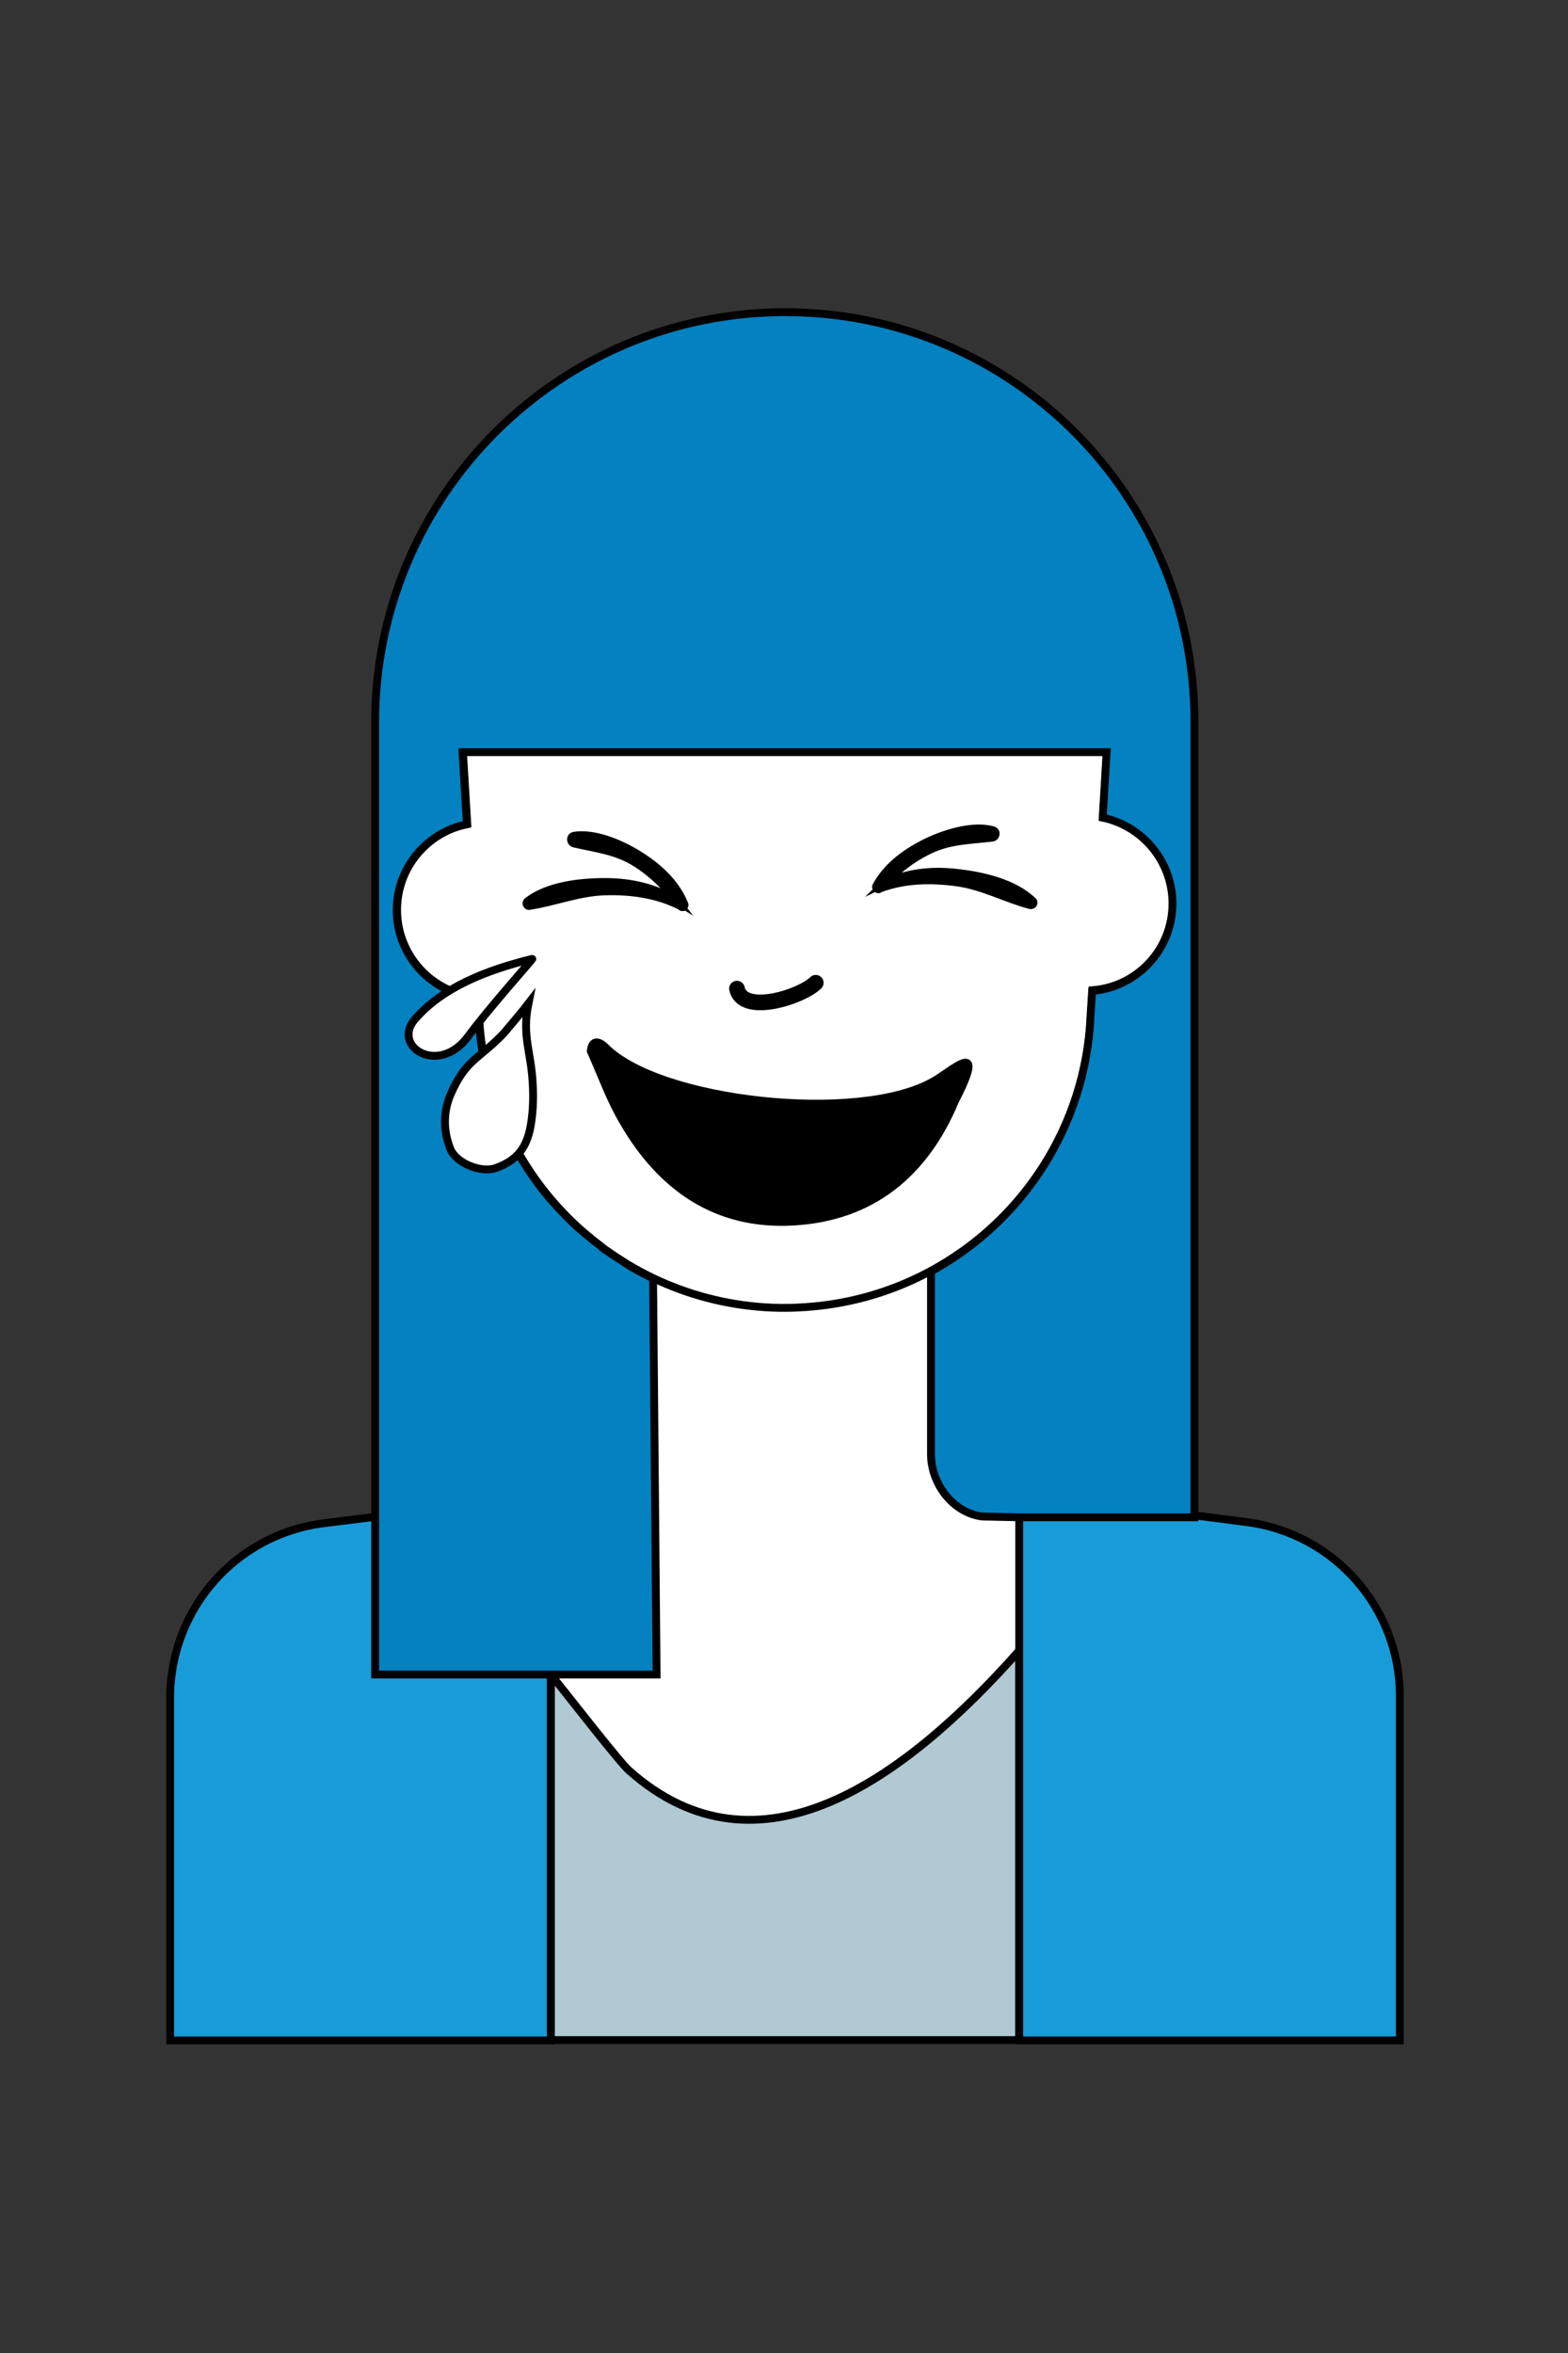 <?xml version="1.0" encoding="utf-8"?>
<!-- Generator: Adobe Illustrator 27.1.0, SVG Export Plug-In . SVG Version: 6.00 Build 0)  -->
<svg version="1.1" id="Ebene_1" xmlns="http://www.w3.org/2000/svg" xmlns:xlink="http://www.w3.org/1999/xlink" x="0px" y="0px"
	 viewBox="0 0 400 600" style="enable-background:new 0 0 400 600;" xml:space="preserve">
<rect x="0" y="0" width="400" height="600" fill="#333333" stroke="none"/>
<style type="text/css">
	.st0{fill:#FFFFFF;}
	.st1{fill:#B0C9D2;stroke:#000000;stroke-width:2;stroke-miterlimit:10;}
	.st2{fill:#189CD8;stroke:#000000;stroke-width:2;stroke-miterlimit:10;}
	.st3{fill:#FFFFFF;stroke:#000000;stroke-width:2;stroke-miterlimit:10;}
	.st4{fill:none;stroke:#000000;stroke-width:4;stroke-linecap:round;}
	.st5{fill:#0381C0;stroke:#000000;stroke-width:2;stroke-miterlimit:10;}
	.st6{stroke:#000000;stroke-miterlimit:10;}
</style>
<rect x="134" y="313" class="st0 skin" width="135" height="172"/>
<path class="st1" d="M140.5,427v93.2H260v-99.3c-29.3,33-66.5,59.9-99.5,30.6C158.1,449.5,142.6,429.4,140.5,427z"/>
<path class="st2" d="M82.7,388.4l57.8-7.2v139.1H43.4v-87.1C43.3,410.4,60.1,391.2,82.7,388.4z M357.1,432.9
	c0.2-22.7-16.7-42-39.3-44.8l-57.8-7.5v139.7h97.1L357.1,432.9L357.1,432.9z"/>
<path class="st3 skin" d="M299.2,230.3c0-10.8-7.6-19.8-17.8-21.9l1-16.7h-87.8h-76.5l1.1,18.4c-10.2,2.1-17.9,11.1-17.9,21.9
	c0,11.8,9.1,21.4,20.6,22.3l0.3,4.5c1.8,41.6,35.8,74.1,76.9,74.7c1.5,0,3.1,0,4.6-0.1c40.5-1.8,72.9-34.2,74.6-74.6l0.4-6.3
	C290.2,251.6,299.2,242,299.2,230.3z"/>
<path class="st4" d="M188,252.1c1.5,6.9,16.5,2.1,20.1-1.5"/>
<path class="st5" d="M154.3,266.9c0,0-3.1-3.1-3.6,1.1c2.9,6.5,5.1,12.7,8.4,18.2c9.6,16.5,23.6,26.4,43.2,25.3
	c20.1-1.1,33.6-12.3,41.3-30.7c8.7-16.9-1.1-7.4-5.6-5C218.9,286.6,167.8,280.9,154.3,266.9z M200.3,79.6
	c-57.7,0-104.6,46.8-104.6,104.6v71v130.6V427h71.8l-0.9-101l0,0c-1.5-0.7-2.9-1.5-4.4-2.3c-1-0.5-1.9-1.1-2.8-1.7
	c-0.3-0.2-0.6-0.4-0.9-0.6c-0.5-0.3-0.9-0.6-1.4-0.9c-0.4-0.2-0.7-0.5-1.1-0.7c-0.4-0.3-0.8-0.6-1.3-0.9s-1-0.7-1.4-1.1
	c-0.5-0.4-0.9-0.7-1.4-1.1s-1.1-0.8-1.6-1.3c-0.3-0.2-0.6-0.5-0.9-0.7c-0.5-0.4-1-0.9-1.5-1.3c-0.2-0.2-0.5-0.4-0.7-0.6
	c-1.5-1.4-2.9-2.8-4.3-4.3c-0.1-0.1-0.2-0.2-0.3-0.3c-0.7-0.7-1.3-1.5-2-2.2l-0.1-0.1c-4.3-5-7.9-10.6-10.8-16.6l0,0
	c-4.4-9.2-7.1-19.5-7.6-30.4l-0.3-4.5c-11.5-0.9-20.6-10.6-20.6-22.3c0-10.8,7.7-19.9,17.9-21.9l-1.1-18.4h76.5h87.8l-1,16.7
	c10.1,2.1,17.8,11.1,17.8,21.9c0,11.7-9,21.3-20.5,22.3l-0.4,6.3c-1.2,28.2-17.4,52.5-40.7,65.2v46.4c-0.1,7.7,5.6,15.2,13.1,16.1
	l9.3,0.2h44.8V184.2C304.8,126.4,258,79.6,200.3,79.6z M262.8,230.8c-6.4-1.7-12.1-4.9-18.7-5.8c-6.6-0.9-13.4-0.8-19.7,1.6l0,0
	c-0.2,0.2-0.3,0.2-0.5,0.1c0,0,0,0-0.1,0c-0.2-0.1-0.4-0.4-0.3-0.7c2.9-5.4,8-8.9,13.4-11.5c4.6-2.1,11.4-4.2,16.4-2.8
	c1.1,0.3,0.8,1.8-0.2,1.9c-5.7,0.7-10.9,0.6-16.3,3.3c-4.3,2.1-7.9,5-11.3,8.4c5.9-2.8,12.2-3.5,18.8-2.7c6.3,0.7,14.3,2.5,19.1,7.1
	C264,230.1,263.5,231,262.8,230.8z M134.6,229.8c5.2-4,13.4-4.9,19.7-4.9c6.6,0,12.8,1.4,18.3,4.8c-2.9-3.7-6.2-7-10.3-9.6
	c-5-3.2-10.2-3.7-15.8-5c-1-0.2-1.2-1.8,0-2c5.2-0.8,11.7,2,16,4.6c5.1,3.1,9.8,7.2,12.1,12.9c0.1,0.3-0.1,0.6-0.3,0.7
	c0,0,0,0-0.1,0c-0.2,0.1-0.4,0-0.5-0.2l0,0c-6-3.1-12.8-4-19.4-3.8c-6.7,0.2-12.7,2.7-19.2,3.7C134.4,231.2,134,230.2,134.6,229.8z"
	/>
<path class="st6" d="M154.3,266.9c0,0-3.1-3.1-3.6,1.1c2.9,6.5,5.1,12.7,8.4,18.2c9.6,16.5,23.6,26.4,43.2,25.3
	c20.1-1.1,33.6-12.3,41.3-30.7c8.7-16.9-1.1-7.4-5.6-5C218.9,286.6,167.8,280.9,154.3,266.9z M262.8,230.8
	c-6.4-1.7-12.1-4.9-18.7-5.8c-6.6-0.9-13.4-0.8-19.7,1.6l0,0c-0.2,0.2-0.3,0.2-0.5,0.1c0,0,0,0-0.1,0c-0.2-0.1-0.4-0.4-0.3-0.7
	c2.9-5.4,8-8.9,13.4-11.5c4.6-2.1,11.4-4.2,16.4-2.8c1.1,0.3,0.8,1.8-0.2,1.9c-5.7,0.7-10.9,0.6-16.3,3.3c-4.3,2.1-7.9,5-11.3,8.4
	c5.9-2.8,12.2-3.5,18.8-2.7c6.3,0.7,14.3,2.5,19.1,7.1C264,230.1,263.5,231,262.8,230.8z M134.6,229.8c5.2-4,13.4-4.9,19.7-4.9
	c6.6,0,12.8,1.4,18.3,4.8c-2.9-3.7-6.2-7-10.3-9.6c-5-3.2-10.2-3.7-15.8-5c-1-0.2-1.2-1.8,0-2c5.2-0.8,11.7,2,16,4.6
	c5.1,3.1,9.8,7.2,12.1,12.9c0.1,0.3-0.1,0.6-0.3,0.7c0,0,0,0-0.1,0c-0.2,0.1-0.4,0-0.5-0.2l0,0c-6-3.1-12.8-4-19.4-3.8
	c-6.7,0.2-12.7,2.7-19.2,3.7C134.4,231.2,134,230.2,134.6,229.8z"/>
<path class="st3" d="M134.8,255.9c-1.7,8.4,0.7,12.2,1.1,20.5c0.2,3.3,0.1,6.6-0.4,9.9c-0.9,6.1-3.4,9.6-9.2,11.6
	c-3.7,1.2-9.9-1.3-11.4-4.9c-1.8-4.5-1.9-9.3,0-13.8c3.9-9.1,7.3-9.1,13.6-15.7C130,261.7,133.5,257.6,134.8,255.9z M135.8,244.5
	c-11.8,2.9-23.1,7.3-30.2,15.7c-5.4,6.9,6.4,14.1,13.8,4.1C124.6,257.2,136.1,244.4,135.8,244.5z"/>
</svg>
